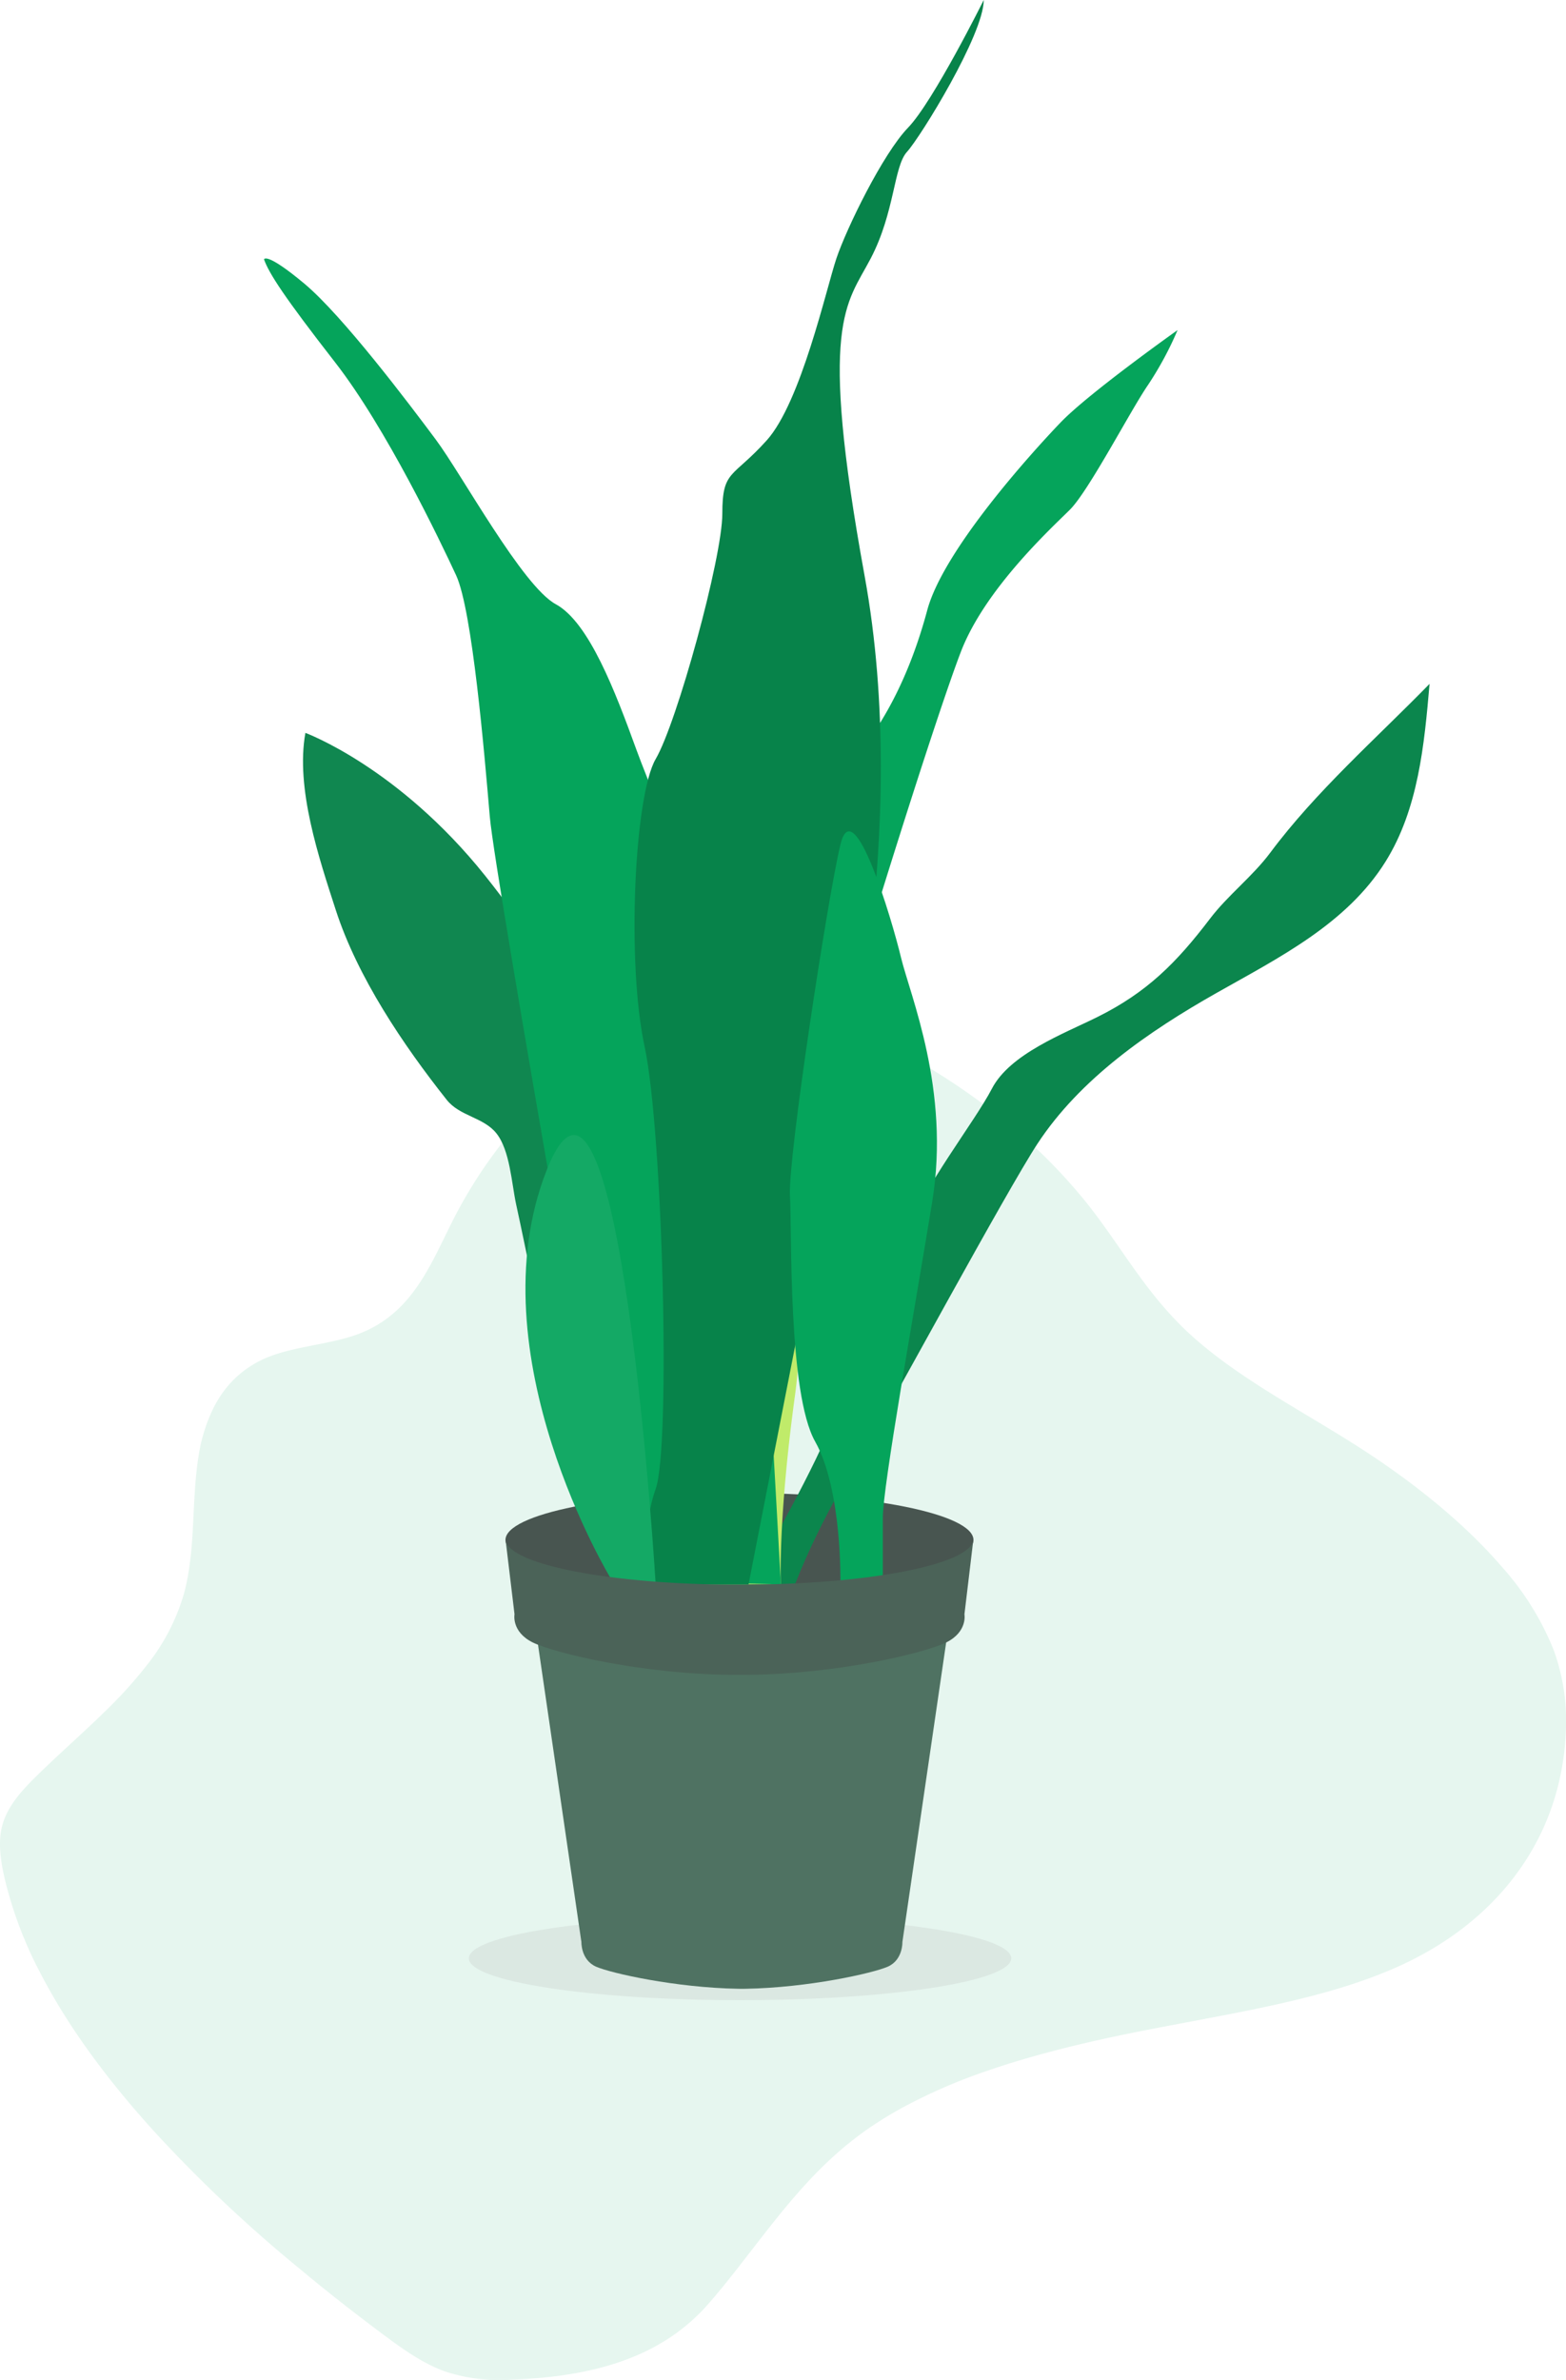 <svg xmlns="http://www.w3.org/2000/svg" width="332.169" height="504.609" viewBox="0 0 332.169 504.609"><g transform="translate(-794 -182)"><path d="M32.884,240.626c-.274-.3-.548-.6-.818-.907-9.259-10.312-17.075-20.908-22.707-31.545q-.283-.528-.558-1.061a85.534,85.534,0,0,1-7.6-20.168c-.822-3.6-1.32-7.191-.656-10.384.932-4.474,4.1-7.931,7.387-11.174,3.418-3.372,7.058-6.634,10.606-9.962q1.9-1.761,3.72-3.541a94.711,94.711,0,0,0,9.291-10.254,44.161,44.161,0,0,0,7.638-14.7q.186-.648.341-1.3c.107-.436.214-.879.3-1.318s.178-.877.259-1.317l.115-.688c.041-.223.069-.454.108-.675.106-.666.183-1.347.276-2.014l0-.026c.054-.445.106-.889.158-1.333.257-2.536.4-5.113.52-7.691l.077-1.628q.067-1.256.138-2.507c.026-.491.06-.982.091-1.472.022-.356.042-.71.072-1.067.132-1.8.307-3.59.56-5.351.06-.42.124-.842.187-1.255a35.094,35.094,0,0,1,3.1-9.919l.019-.04a23.565,23.565,0,0,1,2.763-4.317,20.307,20.307,0,0,1,2.035-2.194,21.882,21.882,0,0,1,7.24-4.476c5.625-2.157,12.783-2.565,18.479-4.644C87.767,67.395,91.6,56.752,96.384,47.354q1.753-3.454,3.789-6.776,1.344-2.2,2.805-4.341a108.269,108.269,0,0,1,21.973-23.5A60.643,60.643,0,0,1,137,5.081a46.24,46.24,0,0,1,5.364-2.136,44.626,44.626,0,0,1,22.083-1.426C171.348,2.7,178.407,5.4,185.123,8.6q4.049,1.928,7.981,4.122c4.111,2.291,8.081,4.766,11.877,7.4.857.595,1.707,1.2,2.536,1.814q2.158,1.569,4.235,3.21a116.121,116.121,0,0,1,19.16,18.892c5.888,7.441,10.339,15.264,16.742,22.506.269.3.543.606.818.908q1.472,1.613,3.126,3.21C260.309,79,271.83,85.4,282.863,92.108q.58.353,1.158.707,1.827,1.119,3.625,2.26c11.419,7.239,22.248,15.805,30.349,24.969.272.3.539.612.8.917a59.72,59.72,0,0,1,11.005,17.67,43.916,43.916,0,0,1,2.546,17.74,55.881,55.881,0,0,1-2.335,13.615c-4.462,14.611-14.97,26.652-30.278,34.352q-1.214.615-2.468,1.187-1.315.6-2.671,1.159c-10.523,4.388-22.645,7.047-35.006,9.425q-6.225,1.184-12.435,2.359-2.762.526-5.5,1.068c-8.939,1.786-17.752,3.836-26.09,6.38q-2.9.882-5.7,1.847a117.05,117.05,0,0,0-18.284,7.927q-3.277,1.8-6.295,3.816-1.524,1.021-2.97,2.112c-9.994,7.486-16.976,16.972-24.229,26.291-1.047,1.348-2.1,2.694-3.159,4.021-1.4,1.751-2.828,3.486-4.309,5.185-9.2,10.593-22.658,15.538-41.946,16.212a36.9,36.9,0,0,1-13.9-1.7c-4.8-1.7-9.095-4.784-13.143-7.8-5.756-4.291-11.45-8.726-16.963-13.3-.321-.274-.641-.548-.979-.812A299.2,299.2,0,0,1,32.884,240.626Z" transform="translate(793.759 393.237)" fill="#05a45b" opacity="0.1"/><g transform="translate(849.364 182)"><g opacity="0.6"><g opacity="0.6"><path d="M159.136,415.223c0,4.9-25.756,8.873-57.527,8.873s-57.528-3.973-57.528-8.873,25.755-8.871,57.528-8.871S159.136,410.323,159.136,415.223Z" fill="#b5b5b5" opacity="0.6"/></g></g><path d="M151.123,326.524c0,5.513-22.223,9.983-49.636,9.983s-49.636-4.47-49.636-9.983,22.223-9.984,49.636-9.984S151.123,321.01,151.123,326.524Z" fill="#485550"/><path d="M136.047,411.754s.145,3.837-3.135,5.253c-3.169,1.372-16.77,4.441-30.123,4.672-.265.009-.522.009-.779.009s-.523,0-.788-.009c-13.362-.231-26.962-3.3-30.122-4.672-3.281-1.416-3.143-5.253-3.143-5.253s-9.23-63.209-9.275-63.52c0,.012.546.013.579.014l1.638.043,2.527.066,3.248.085,3.8.1,4.185.11q2.2.057,4.4.116l4.448.116,4.327.113,4.037.106,3.578.094,2.952.078,2.156.056,1.193.031c1.757.047,3.527-.083,5.285-.128q2.018-.054,4.034-.105l4.747-.125,5.176-.135,5.316-.139,5.173-.135,4.743-.124,4.03-.105,3.027-.08q.871-.021,1.742-.045c.016,0,.308,0,.309-.008Z" fill="#4f7262"/><path d="M103.414,335.938s11.563-20.037,16.273-30.908,14.561-34.744,17.559-43.911,14.131-23.233,17.773-30.269c3.84-7.417,15.32-11.7,22.362-15.2,10.556-5.243,16.782-11.5,23.912-20.859,3.836-5.036,9-8.925,12.785-14,9.724-13.041,22.436-24.173,33.786-35.792-1.116,12.991-2.406,26.525-9.292,37.617-8.262,13.308-22.8,20.5-36.005,27.983-14.232,8.064-28.822,18.089-37.913,31.969-6.425,9.805-31.477,56.061-34.475,60.964s-11.348,18.117-16.915,32.4Z" fill="#0b864d"/><path d="M9.415,155.393s19.7,7.247,38.113,30.268,35.116,54.355,38.756,82.706,8.351,67.571,8.351,67.571H82s-17.129-33.253-20.984-48.816c-2.52-10.174-4.593-21.2-6.889-31.706-.976-4.472-1.3-11.483-4.2-15.118-2.719-3.414-7.772-3.611-10.535-7.1-9.239-11.65-18.919-26.013-23.523-40.213C12.3,181.954,7.29,167.147,9.415,155.393Z" fill="#108750"/><path d="M86.784,336.009s14.417-121.074,16.63-134.147,8.493-27.569,18.485-36.948,15.988-22.738,19.414-35.526,22.269-33.537,28.264-39.79,24.839-19.611,24.839-19.611a71.741,71.741,0,0,1-6.282,11.653c-3.711,5.4-12.561,22.452-16.559,26.432S153.59,124.84,148.451,138.2s-20.556,62.241-27.123,85.547-17.914,112.193-17.914,112.193Z" fill="#05a45b"/><path d="M82,335.938s-12.419-16.626-9.422-48.6,18.2-52.224,25.695-59.473,31.69-34.1,33.618-38.368c0,0-11.135,19.184-11.135,23.022a23.641,23.641,0,0,1-3.64,11.51c-1.713,2.345-8.137,6.821-7.922,12.576s7.708,32.613,4.068,59.259-3,40.073-3,40.073Z" fill="#c0eb6a"/><path d="M.636,54.995s.346-1.706,8.523,5.116S31.47,85.69,37.037,93.15s18.414,31.122,25.481,34.958,12.632,18.545,17.129,30.908,22.268,52.864,23.767,65.653,6.852,111.269,6.852,111.269l-34.088-.853S49.669,186.514,48.528,173.156,44.816,129.388,41.391,122,26.545,90.735,15.7,76.808,1.707,57.98.636,54.995Z" fill="#05a45b"/><path d="M153.3,0S142.6,21.529,137.245,27.072s-13.061,21.363-15.2,27.733-7.494,30.459-14.774,38.559-9.422,6.181-9.422,15.56-9.636,44.337-14.132,52.011-6.21,43.058-2.355,60.963,5.567,84.837,2.355,93.79S82,335.938,82,335.938h21.412s14.347-73.539,17.344-88.461,17.121-71.373,7.281-125.337-3.855-57.505,1.284-67.335,4.854-19.492,7.708-22.618S153.3,7.318,153.3,0Z" fill="#07834a"/><path d="M122.9,335.938s.428-20.037-5.353-30.268-4.925-44.338-5.353-52.224,7.937-62.881,10.713-74.392S133.819,194.97,135.746,203s10.492,28.066,6.638,51.727-10.492,60.324-10.492,67.144v12.79Z" fill="#05a45b"/><path d="M74.294,334.873s-29.12-47.748-13.7-86.756,23.125,87.822,23.125,87.822Z" fill="#14a965"/><path d="M149.208,342.265s.708,3.692-3.835,5.969c-4.285,2.14-23.424,6.948-43.883,6.889-20.46.059-39.6-4.749-43.885-6.889-4.542-2.277-3.834-5.969-3.834-5.969L51.9,326.687c1.091,5.185,22.871,9.32,49.585,9.32s48.494-4.135,49.584-9.32Z" fill="#4b6358"/></g></g></svg>